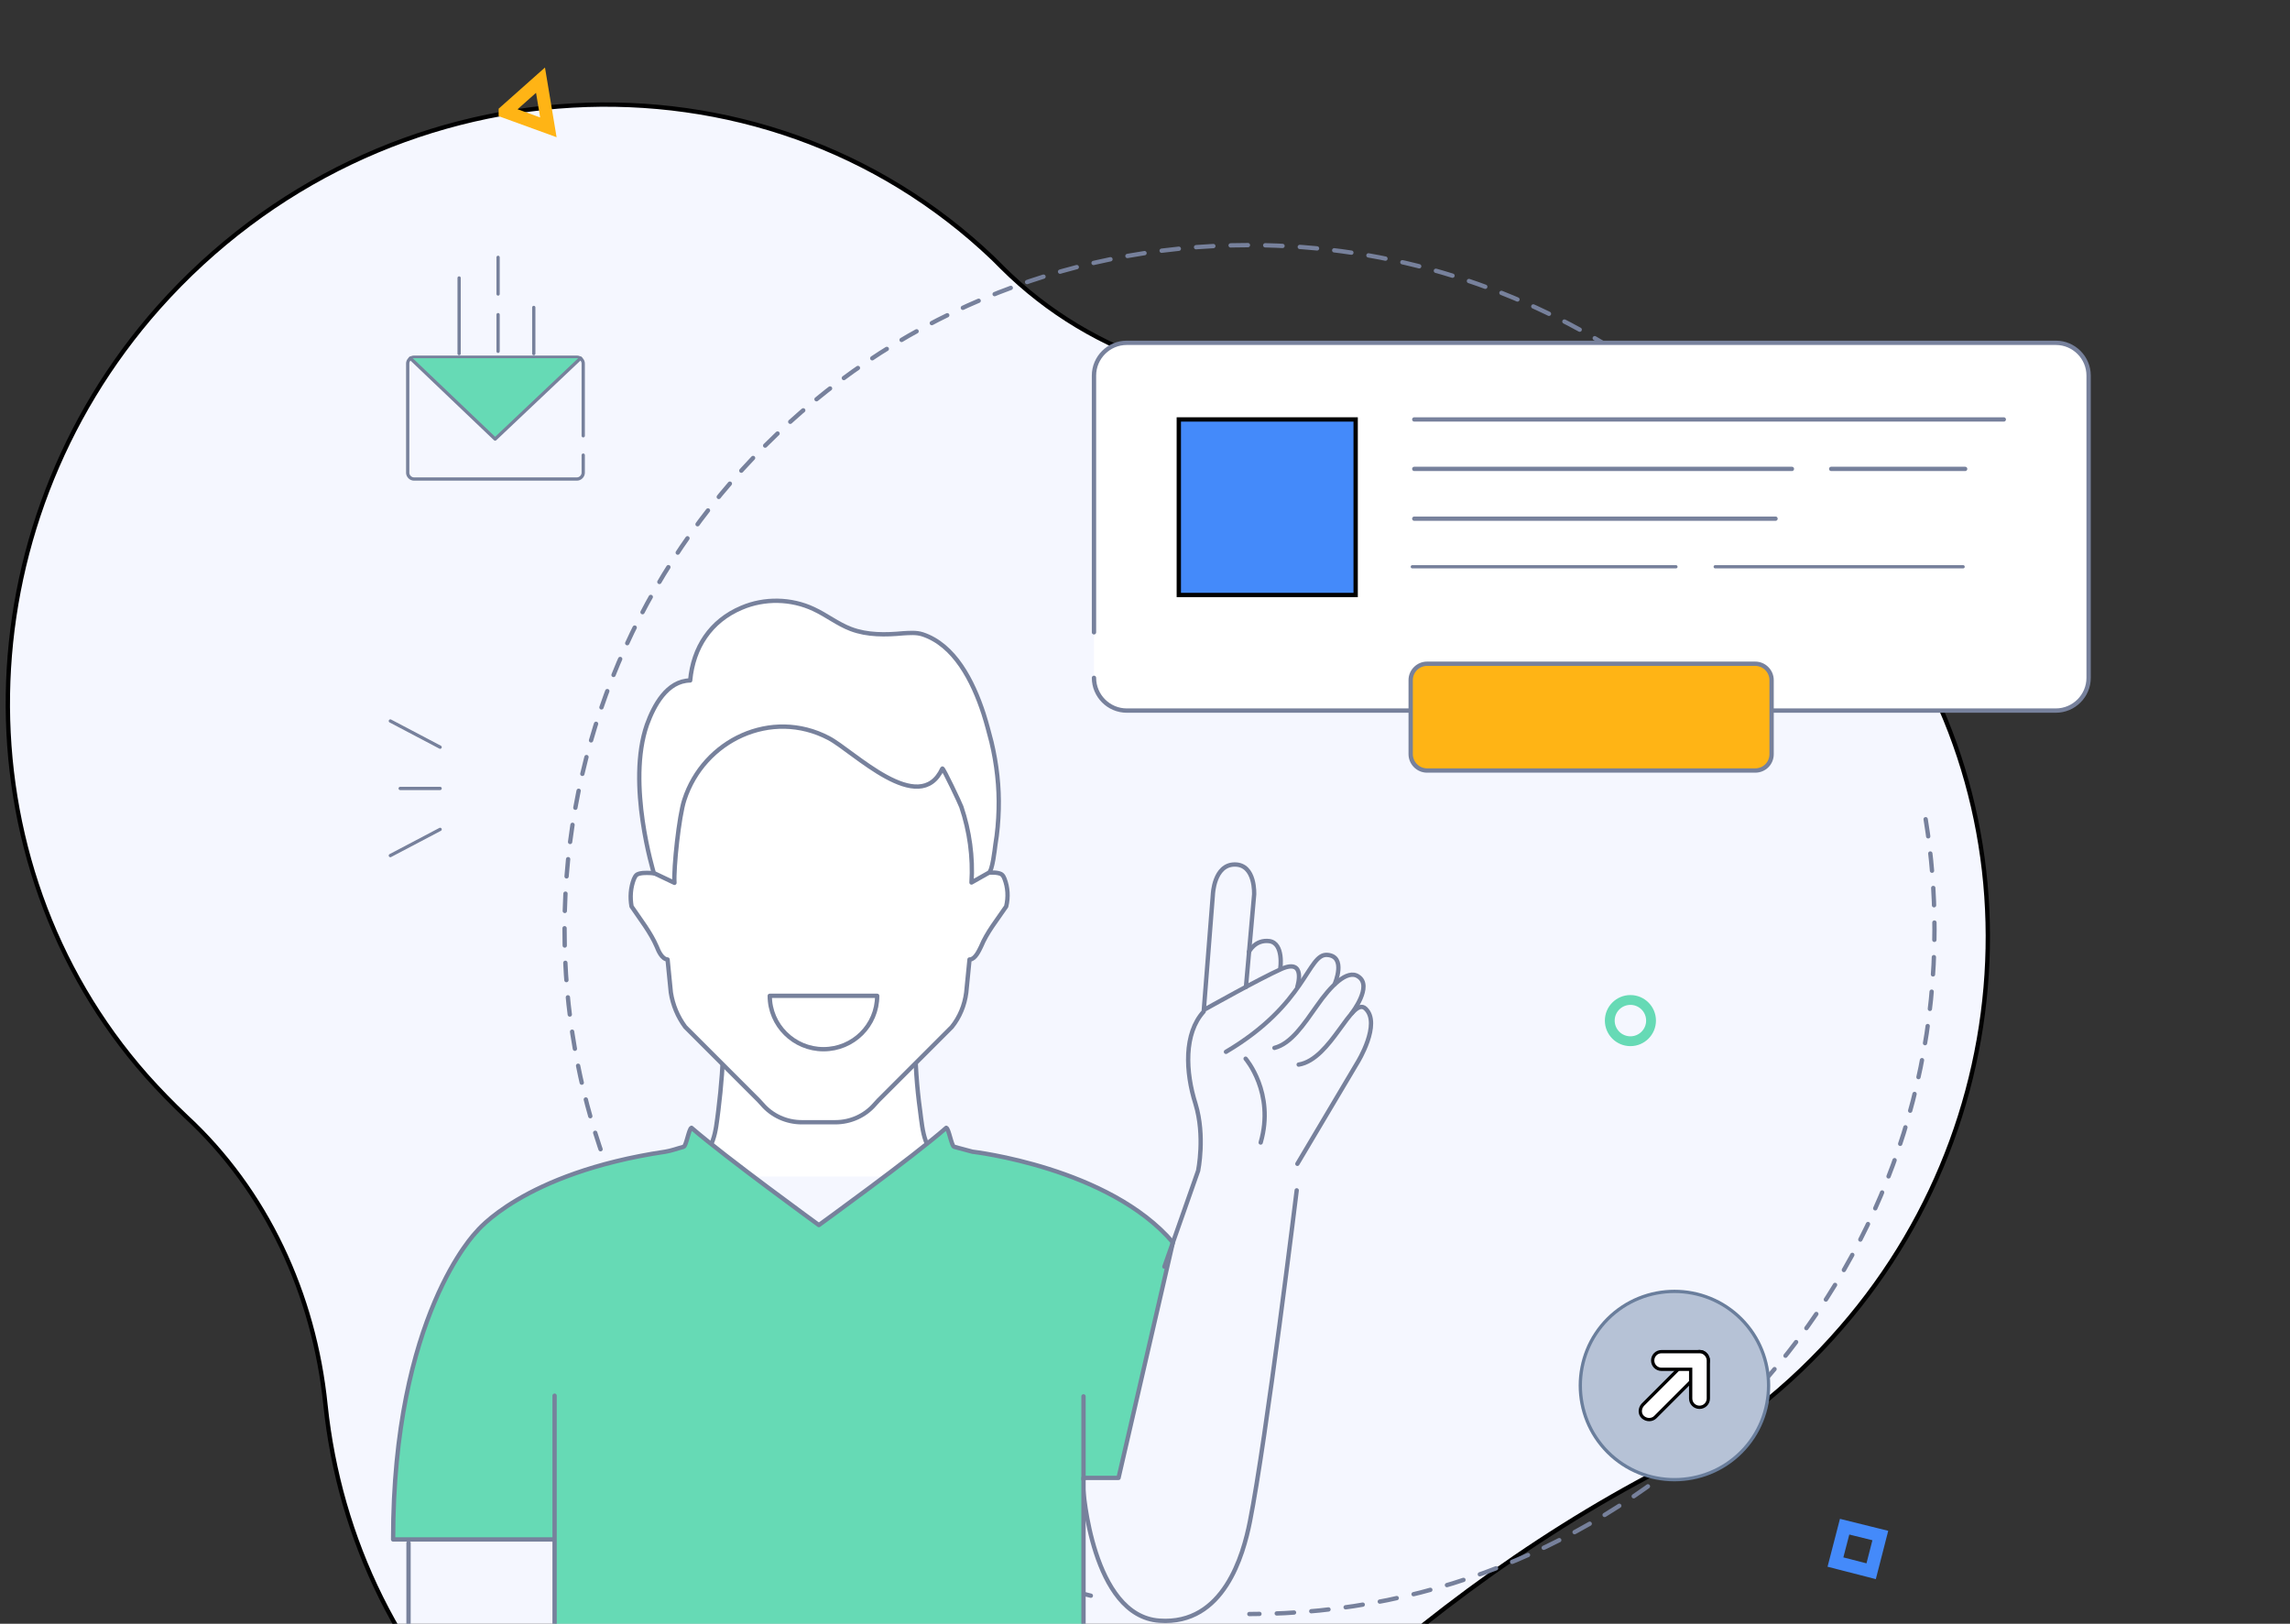 <svg width="529.4" height="375.4" xmlns="http://www.w3.org/2000/svg">
 <rect width="100%" height="100%" fill="#333333" stroke="none"/>
 <!-- Created with Method Draw - http://github.com/duopixel/Method-Draw/ -->

 <g>
  <title>background</title>
  <rect fill="none" id="canvas_background" height="377.4" width="531.4" y="-1" x="-1"/>
 </g>
 <g>
  <title>Layer 1</title>
  <style transform="matrix(0.066,0,0,0.066,0,0) ">.st1{stroke-dasharray:4,4}.st1,.st2,.st3,.st4{fill:none;stroke:#77819c;stroke-linecap:round;stroke-linejoin:round;stroke-miterlimit:10}.st3,.st4{fill:#fff}.st4{fill:#66dab5}.st9{fill:#fff}</style>
  <g stroke="null" id="svg_42">
   <path stroke="null" id="svg_10" fill="#f5f7ff" d="m33.858,248.714c2.95,3.307 5.989,6.435 9.117,9.385c18.591,17.161 29.674,41.115 32.266,66.678c3.218,30.926 17.161,60.511 41.92,82.766c50.5,45.405 129.781,43.35 180.996,-4.737l1.073,-1.073c25.473,-24.401 53.718,-45.852 84.912,-62.03c15.284,-7.865 29.406,-18.77 41.473,-32.713c45.405,-52.198 45.227,-130.049 -0.447,-179.029c-29.764,-31.82 -71.505,-44.958 -111.905,-39.774c-30.3,3.843 -60.511,-5.273 -81.694,-26.457l-1.877,-1.877c-53.807,-51.483 -141.4,-46.835 -193.062,11.262c-45.316,51.126 -46.567,127.993 -2.771,177.599z"/>
   <path stroke="null" id="svg_11" d="m252.181,368.905c-69.806,-16.581 -121.669,-79.195 -121.669,-153.998c0,-87.372 70.866,-158.238 158.389,-158.238c32.935,0 63.447,10.07 88.81,27.181m67.459,105.542c1.363,8.328 2.044,16.808 2.044,25.515c0,87.372 -70.866,158.238 -158.389,158.238" class="st1"/>
   <path stroke="null" id="svg_12" d="m250.408,344.094s1.969,29.528 17.641,30.588c14.915,1.06 19.382,-15.294 20.897,-22.865c3.786,-19.004 10.827,-76.621 10.827,-76.621" class="st2"/>
   <path stroke="null" id="svg_13" d="m226.71,272.017c-1.439,-0.379 -2.801,-0.757 -4.24,-1.136c-1.363,-0.379 -2.801,-0.833 -4.013,-1.666c-4.921,-3.331 -5.073,-7.193 -5.754,-12.492c-0.757,-5.451 -1.136,-11.054 -1.136,-16.581c0,-1.969 0,-3.937 0.151,-5.906c-4.997,1.893 -8.101,5.754 -13.552,5.906l-8.783,0l-8.783,0c-5.451,-0.151 -8.48,-4.013 -13.552,-5.906c0.076,1.969 0.151,3.937 0.151,5.906c0,5.527 -0.454,11.054 -1.136,16.581c-0.681,5.224 -0.833,9.085 -5.754,12.492c-1.211,0.833 -2.574,1.287 -4.013,1.666c-1.439,0.379 -2.801,0.757 -4.24,1.136" class="st3"/>
   <path stroke="null" id="svg_14" d="m128.209,322.668l0,73.213l122.275,0l0,-54.21l8.101,0l12.568,-54.437c-14.764,-17.338 -46.336,-20.972 -46.336,-20.972c-1.439,-0.379 -2.801,-0.757 -4.24,-1.136c-0.606,-0.151 -1.211,-4.164 -1.817,-4.391c-7.874,6.89 -29.452,22.486 -29.452,22.486s-21.578,-15.672 -29.452,-22.486c-0.606,0.227 -1.211,4.24 -1.817,4.391c-1.439,0.379 -2.801,0.909 -4.24,1.136c-33.01,4.921 -43.686,18.549 -43.686,18.549s-19.231,19.307 -19.231,71.094l37.099,0" class="st4"/>
   <path stroke="null" id="svg_15" d="m232.237,203.194c-0.151,-0.379 -0.303,-0.681 -0.53,-0.909c-0.379,-0.379 -0.984,-0.454 -1.59,-0.53c-1.211,-0.076 -2.498,0 -3.71,0.303l0.833,-8.253c3.331,-23.016 -16.884,-38.31 -37.932,-38.386c-21.048,0 -41.263,15.37 -37.932,38.386l0.833,8.253c-1.136,-0.227 -2.347,-0.303 -3.558,-0.227c-0.606,0.076 -1.211,0.151 -1.59,0.53c-0.227,0.227 -0.379,0.606 -0.53,0.909c-0.757,1.969 -0.909,4.164 -0.53,6.284c2.044,3.028 4.391,5.981 5.83,9.313c0.379,0.984 1.211,2.877 2.498,2.953l0.757,7.647c0.454,2.877 1.59,5.603 3.331,7.95l16.959,16.959c0.303,0.303 0.53,0.606 0.833,0.909c2.271,2.65 5.603,4.164 9.161,4.164l7.723,0c3.558,0 6.89,-1.514 9.161,-4.164c0.303,-0.303 0.53,-0.606 0.833,-0.909l16.959,-16.959c1.817,-2.271 2.953,-4.997 3.331,-7.95l0.757,-7.647l0.151,0c1.211,-0.151 2.044,-2.044 2.498,-2.953c1.363,-3.331 3.786,-6.284 5.83,-9.313c0.53,-2.196 0.379,-4.391 -0.379,-6.36z" class="st3"/>
   <path stroke="null" id="svg_16" d="m227.392,165.036c-2.498,-7.647 -6.738,-15.975 -14.158,-18.398c-1.439,-0.454 -3.028,-0.303 -4.467,-0.227c-4.013,0.379 -8.253,0.454 -12.038,-0.984c-3.028,-1.136 -5.678,-3.256 -8.631,-4.618c-5.148,-2.423 -11.357,-2.574 -16.657,-0.303c-7.193,3.028 -11.205,9.237 -11.887,16.808c-5.376,0.076 -8.404,5.83 -9.994,10.221c-4.77,13.628 1.59,34.298 1.59,34.298l4.77,2.271c-0.227,-3.407 1.06,-15.521 2.271,-19.155c4.467,-13.855 20.139,-21.275 33.389,-14.31c5.678,2.953 20.972,18.549 26.272,7.041c0.227,-0.151 4.164,8.177 4.391,8.858c1.893,5.603 2.726,11.66 2.347,17.489l4.013,-2.271c0.833,-0.454 1.363,-5.376 1.514,-6.511c0.454,-2.65 0.681,-5.376 0.757,-8.101c0.151,-5.224 -0.454,-10.524 -1.666,-15.597c-0.53,-1.969 -1.06,-4.164 -1.817,-6.511z" class="st3"/>
   <path stroke="null" id="svg_17" d="m269.185,292.837l7.798,-22.184s1.666,-8.025 -0.606,-15.445c-2.347,-7.42 -2.726,-16.278 1.893,-21.351l2.12,-27.029s0.227,-6.965 5.073,-6.965s4.467,6.965 4.467,6.965l-1.893,21.351m11.887,40.884l13.931,-23.471s5.527,-8.934 1.817,-12.417c-3.18,-2.953 -7.874,11.735 -15.445,12.947m-12.265,-1.363s6.814,7.874 3.483,19.382" class="st2"/>
   <path stroke="null" id="svg_18" d="m312.492,234.236s4.921,-6.284 1.514,-8.48c-2.574,-1.741 -6.436,2.271 -9.54,6.738c-3.104,4.391 -5.981,8.783 -9.843,9.767" class="st2"/>
   <path stroke="null" id="svg_19" d="m308.555,227.498s2.801,-6.436 -1.741,-6.738c-4.543,-0.303 -4.694,11.357 -23.395,22.411m12.568,-19.307s0.833,-5.754 -2.498,-6.284c-3.331,-0.454 -4.77,2.498 -4.77,2.498" class="st2"/>
   <path stroke="null" id="svg_20" d="m299.924,228.104s2.12,-6.663 -3.71,-4.088c-5.073,2.271 -17.489,9.237 -17.489,9.237" class="st2"/>
   <path stroke="null" id="svg_21" d="m202.785,230.224c0,6.814 -5.527,12.341 -12.417,12.341c-6.814,0 -12.417,-5.527 -12.417,-12.341l24.834,0z" class="st3"/>
   <path stroke="null" id="svg_22" d="m94.442,356.738l0,39.597" class="st2"/>
   <path stroke="null" id="svg_23" d="m250.484,322.819l0,19.231" class="st4"/>
   <path stroke="null" id="svg_24" d="m252.907,156.707c0,4.164 3.407,7.571 7.571,7.571l214.795,0c4.164,0 7.571,-3.407 7.571,-7.571l0,-69.882c0,-4.164 -3.407,-7.571 -7.571,-7.571l-214.795,0c-4.164,0 -7.571,3.407 -7.571,7.571l0,59.358" class="st3"/>
   <path stroke="null" id="svg_25" d="m272.516,96.971l40.884,0l0,40.582l-40.884,0l0,-40.582z" fill="#448afa"/>
   <path stroke="null" id="svg_26" d="m326.953,96.971l136.282,0m-136.282,22.941l83.51,0m-83.51,-11.508l87.296,0m9.085,0l30.966,0" class="st3"/>
   <g transform="matrix(0.757,0,0,0.757,-2535.172,-1855.35) " stroke="null" id="svg_27">
    <path stroke="null" id="svg_28" d="m3780.281,2624.016l80.5,0m12,0l75.7,0" class="st3"/>
   </g>
   <path stroke="#77819c" id="svg_29" stroke-miterlimit="10" stroke-linejoin="round" stroke-linecap="round" fill="#ffb415" d="m405.769,178.134l-75.863,0c-2.12,0 -3.786,-1.741 -3.786,-3.786l0,-17.111c0,-2.12 1.741,-3.786 3.786,-3.786l75.863,0c2.12,0 3.786,1.741 3.786,3.786l0,17.111c0,2.12 -1.666,3.786 -3.786,3.786z"/>
   <g transform="matrix(0.757,0,0,0.757,-2535.172,-1855.35) " stroke="null" id="svg_30">
    <path stroke="#6a7e9c" id="svg_31" stroke-miterlimit="10" stroke-linejoin="round" stroke-linecap="round" fill="#b6c2d6" d="m3880.681,2894.416c-11.2,11.2 -29.5,11.2 -40.7,0c-11.2,-11.2 -11.2,-29.5 0,-40.7s29.5,-11.2 40.7,0s11.2,29.5 0,40.7z"/>
    <g stroke="null" id="svg_6">
     <path stroke="null" id="svg_8" d="m3869.881,2864.516c1,1 1,2.7 0,3.8l-15.4,15.4c-1,1 -2.7,1 -3.8,0s-1,-2.7 0,-3.8l15.4,-15.4c1.1,-1.1 2.8,-1.1 3.8,0z" class="st9"/>
     <path stroke="null" id="svg_7" d="m3869.881,2864.516c0.5,0.5 0.8,1.2 0.8,1.9l0,11.6c0,1.5 -1.2,2.7 -2.7,2.7c-1.5,0 -2.7,-1.2 -2.7,-2.7l0,-8.9l-8.9,0c-1.5,0 -2.7,-1.2 -2.7,-2.7c0,-1.5 1.2,-2.7 2.7,-2.7l11.6,0c0.8,0 1.4,0.3 1.9,0.8z" class="st9"/>
    </g>
   </g>
   <g transform="matrix(0.757,0,0,0.757,-2535.172,-1855.35) " stroke="null" id="svg_32">
    <path stroke="null" id="svg_33" d="m3527.081,2589.916l0,5.4c0,1 -0.9,1.9 -1.9,1.9l-49.8,0c-1,0 -1.9,-0.9 -1.9,-1.9l0,-33.4c0,-1 0.9,-1.9 1.9,-1.9l49.8,0c1,0 1.9,0.9 1.9,1.9l0,22.1" class="st2"/>
    <path stroke="null" id="svg_34" d="m3526.281,2560.316l-26.1,24.7l-25.9,-24.7" class="st4"/>
    <g stroke="null" id="svg_35">
     <path stroke="null" id="svg_36" d="m3489.181,2535.816l0,23.1m11.9,-29.4l0,11.2m0,6.3l0,11.2m10.9,-13.4l0,14.1" class="st2"/>
    </g>
   </g>
   <g transform="matrix(0.757,0,0,0.757,-2535.172,-1855.35) " stroke="null" id="svg_37">
    <path stroke="null" id="svg_38" d="m3471.181,2691.716l12.2,0m-15.2,-20.6l15.2,8m0,25.1l-15.2,8" class="st2"/>
   </g>
   <path stroke="#ffb415" id="svg_39" d="m116.777,25.801l8.177,-7.268l1.817,10.903l-9.994,-3.634z" stroke-miterlimit="10" stroke-width="3" fill="none"/>
   <path stroke="#448afa" id="svg_40" d="m432.571,363.25l-8.253,-2.12l2.12,-8.177l8.253,2.044l-2.12,8.253z" stroke-miterlimit="10" stroke-width="3" fill="none"/>
   <circle transform="matrix(0.757,0,0,0.757,-2535.172,-1855.35) " stroke="#66dab5" id="svg_41" stroke-miterlimit="10" stroke-width="3" fill="none" r="6.3" cy="2762.616" cx="3846.881"/>
  </g>
 </g>
</svg>